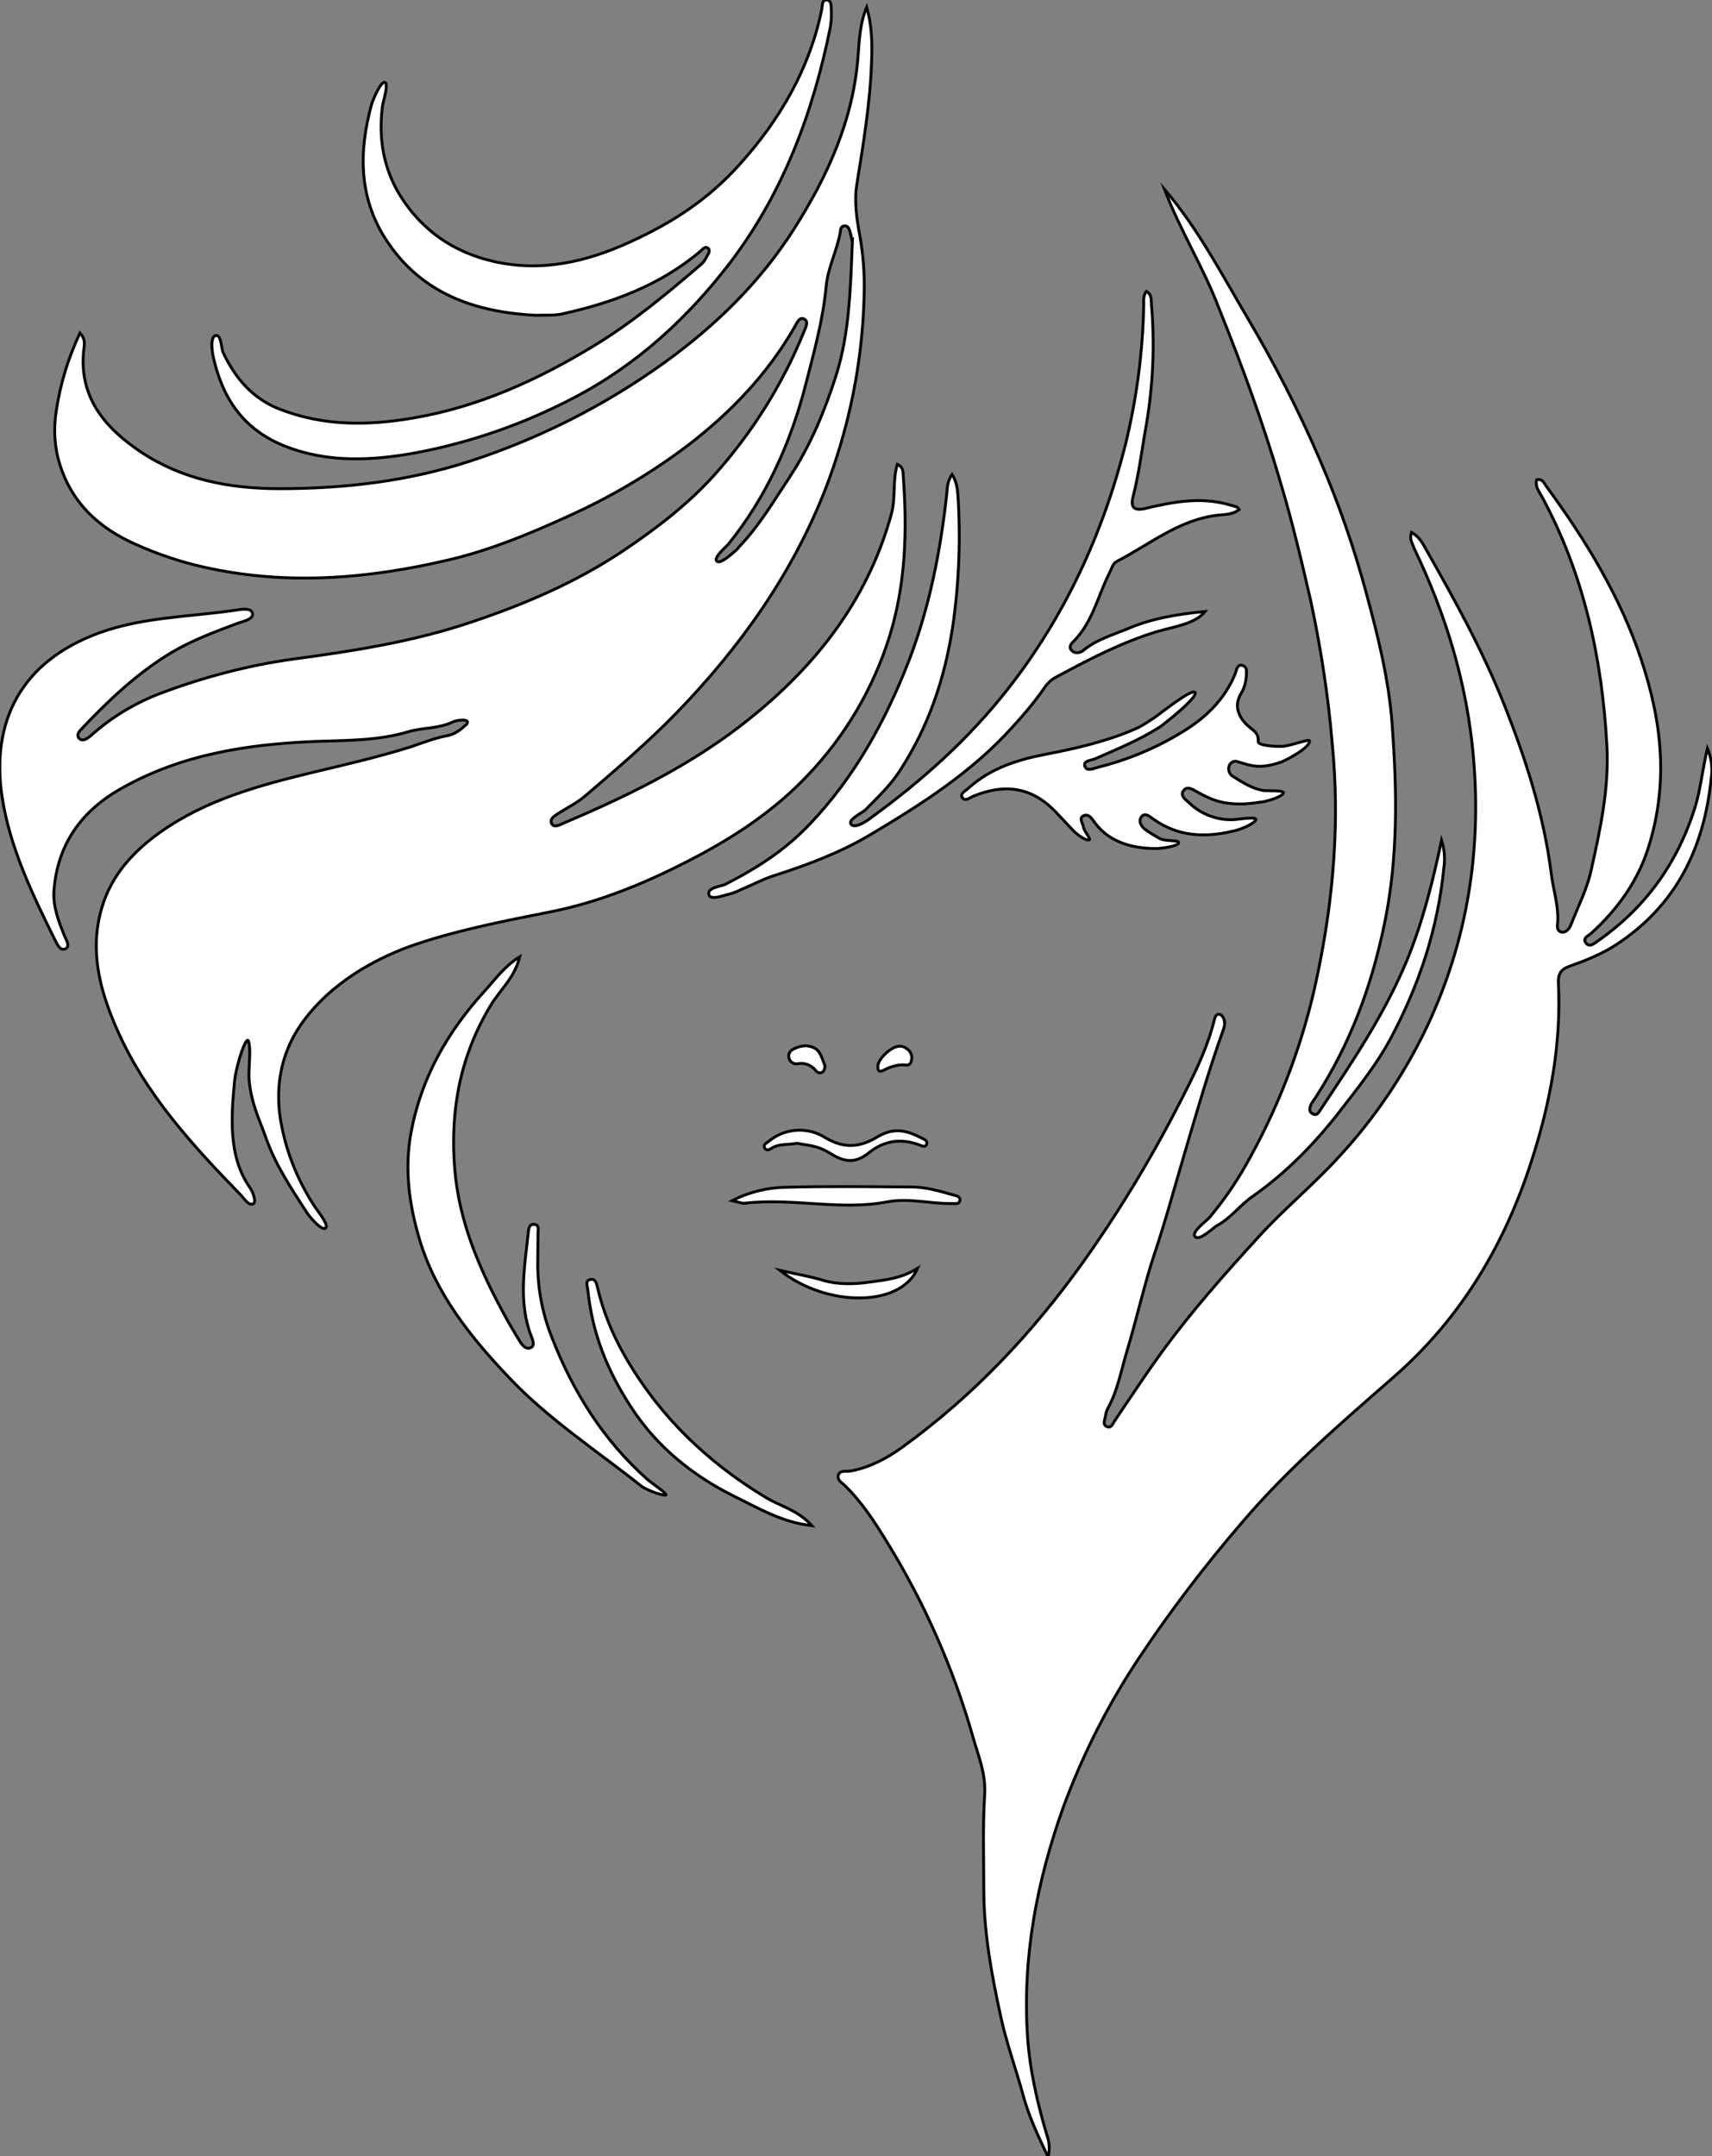 <?xml version="1.0" encoding="utf-8"?>
<!-- Generator: Adobe Illustrator 21.0.0, SVG Export Plug-In . SVG Version: 6.00 Build 0)  -->
<svg version="1.1" id="图层_1" xmlns="http://www.w3.org/2000/svg" xmlns:xlink="http://www.w3.org/1999/xlink" x="0px" y="0px"
	 viewBox="0 0 599.5 755" style="enable-background:new 0 0 599.5 755;" xml:space="preserve">
<rect x="0" y="0" width="599.5" height="755" fill="#808080" stroke="none"/>
<style type="text/css">
	.st0{fill:#FFFFFF;stroke:#000000;stroke-miterlimit:10;}
</style>
<title>Anime10_13_685</title>
<g>
	<path id="XFFFF00M2Gra4Co1" class="st0" d="M28,116.6c1.9,2,1.6,3.8,1.4,5.4c-2.1,16.9,7.3,27.8,20,36.3
		c14.6,9.7,31.1,12.8,48.5,12.8c22.8,0,45.2-2.6,66.9-9.7c24.2-7.9,47.1-19.5,67.8-34.4c17.9-12.9,33.5-28.1,45.3-46.6
		s21-38.5,22.6-61.1c0.4-5.6,0.7-11.4,3-16.8c1.8,6.4,2,12.8,1.7,19.2c-0.5,14.5-2.9,28.8-5.2,43.1c-0.9,5.7,0,12,1.1,17.8
		c1.2,6.7,1.7,13.6,1.5,20.4c-0.5,23.5-5.2,46.7-13.7,68.6c-11.7,29.7-29.8,55.1-51.9,77.9c-10.1,10.4-21.1,19.8-32.1,29.2
		c-3,2.6-6.7,4.3-10,6.5c-1.1,0.7-2.5,1.8-1.7,3.2s2.4,0.6,3.5,0.1c22-9.3,43.5-19.7,62.4-34.2c25-19.2,44.4-42.9,53-74.2
		c1.6-5.7,0.4-11.6,2.1-17.5c2.2,0.9,2,2.7,2.1,4.2c1.4,18.8,0.9,37.3-4.7,55.7c-5.7,18.3-15.5,35.1-28.8,49
		c-11.1,11.8-24.6,20.9-39,28.5c-16.1,8.5-32.8,15.6-50.7,19.2c-15.6,3.1-31.3,6.1-46.5,11.1s-31.2,14.1-41.2,28.4
		c-7.3,10.5-9.4,23-6.7,35.9c2,10,6,19.5,11.6,28c1,1.5,4.5,5.8,3.9,7.1c-0.9,2.1-5.8-3.6-6.8-5.2c-5.4-8.4-11-16.7-14.3-26.2
		c-2.4-6.7-5.1-11.8-5.9-20.5c-0.2-4.4,0.8-10.3-0.2-13.3c-0.7-2-3.9,7.1-4.8,13.4c-1.2,12.7-2.5,27,5.5,38.2
		c0.8,1.2,2.1,4.6,1.1,5.3c-1.5,1.1-3.3-1.7-4.2-2.7c-17.2-17.7-33.9-35.8-43.9-58.9c-5.9-13.5-9.4-27.4-5-42.1
		c3.4-11.4,11-19.6,20.4-26.3c16.2-11.5,35-16.5,54-21.1c11.3-2.7,22.6-5.3,33.7-8.8c4.2-1.4,8.4-3.1,12.8-3.9
		c2.7-0.5,4.7-2.1,6.8-4c1.6-2.1-3.3-1.6-4.9-0.8c-5,2.4-10.5,1.9-15.5,3.4c-10.7,3.2-21.7,3-32.7,3.4c-23.7,1-46.7,4.5-67.7,16.4
		c-14,7.8-22.5,19.6-23.7,35.8c-0.4,5.5,1.6,10.8,3.7,15.9c0.6,1.5,2.1,3.6,0.3,4.5s-2.8-1.5-3.6-3c-8-16.2-15.9-32.5-18.6-50.4
		c-3.8-26,6.4-47.2,34.3-57.3c15.4-5.5,31.3-5.5,47.1-7.8c2.1-0.3,5.8-1.1,6.3,1s-3.1,2.8-5.1,3.5c-8,3-15.9,5.9-23.3,10.3
		c-12.1,7.3-22.2,16.9-31.8,27.1c-0.8,0.9-1.5,2.1-0.3,3.1s2.8-0.2,3.9-1.1c7.3-6.6,15.9-11.7,25.1-15.1c14.7-5.5,30-9.5,45.5-11.7
		c21.1-2.8,42.2-6.1,62.4-12.9c18.6-6.2,36.7-13.9,53.2-24.9c11.5-7.7,22.5-16.1,31.8-26.3c13.4-14.9,24.2-32,31.7-50.5
		c0.6-1.5,1.8-3.6,0.1-4.5s-2.6,1.5-3.3,2.7c-9.5,16.6-22.5,30.1-37.5,41.6c-13.1,9.9-27.4,18.3-42.4,25
		c-13.2,6-26.5,11.5-40.7,14.9c-28.7,6.8-57.4,9.2-86.6,2.6c-7.9-1.8-15.7-4.4-23.1-7.7c-13.6-5.9-23.6-15.2-27.6-30.1
		c-1.4-5.5-1.6-11.2-0.7-16.8C21.1,134.4,23.9,125.3,28,116.6z M298.4,84.3c-0.2-1.1-0.5-2.3-0.8-3.4c-0.3-0.9-0.8-2-2-1.8
		s-1.2,1.1-1.3,1.9c-1.1,6.6-4.4,12.6-5,19.3c-1.1,11.6-4.2,22.8-7.1,34.1c-5.3,20.6-13.8,39.6-27.2,56.2c-0.8,0.9-5.3,4.7-4,5.9
		s5.6-2.9,6.7-3.8s0.6-0.8,1-1.1c7.2-7.5,12.4-16.4,18.1-25c7.2-11,12.1-23,16-35.2c4.7-14.9,5-30.4,5.7-47.2L298.4,84.3z"/>
	<path id="XFFCC00M2Color2_1_" class="st0" d="M494.3,186.4c2.8,1.6,4,4,5.2,6.2c10,17.6,19.8,35.4,27.3,54.3s13.8,38.4,16.4,58.9
		c0.7,5.9,2.8,11.7,2.2,17.8c-0.2,1.1,0.1,2.6,1.5,2.8s2.7-1.2,3.2-2.6c2.5-6.4,5.7-12.6,7.1-19.2c3.2-14.3,6.3-28.6,5.5-43.5
		c-1.7-30.6-8-59.9-22.7-87.1c-1-1.8-2.5-3.6-1.9-6c2.1-0.5,2.6,1.2,3.4,2.3c13.7,18.7,25.8,38.4,33.2,60.6s9.5,43.2,2.7,65.3
		c-3.7,12.1-10.8,22-20.1,30.5c-1,0.9-3.2,1.7-2,3.4s2.8,0.4,4.2-0.6c16.7-11.7,27.8-27.1,34-46.6c2-6.5,2.6-13.1,4.4-20.9
		c1.4,3.4,1.9,7.1,1.3,10.7c-2.5,24.4-12.4,44.6-33.6,58.3c-5,3.2-10.6,5.4-16.2,7.4c-2.8,1-3.8,2.7-3.7,5.6
		c1.1,21.6-2.9,42.5-9.5,62.8c-9.4,29.1-24.6,54.7-48,75.2c-18.5,16.2-37.3,32.3-53.3,51.1c-12.9,15-24.9,30.7-35.9,47.2
		c-10.9,16.3-19.8,33.9-26.6,52.3c-9.3,25.9-14.4,52.7-12.6,80.3c0.8,11.8,3.4,23.3,6.8,34.7c0.9,2.4,1.1,5.1,0.4,7.6
		c-3.7-7.8-6.8-14.4-8.7-21.5c-2.5-9.3-5.9-18.4-7.9-27.8c-3.2-14.7-5.9-29.4-5.9-44.4c0-11-0.4-22,0.3-33
		c0.5-7.5-2.3-13.9-4.2-20.7c-6.8-23.7-16.8-46.4-29.7-67.4c-4.4-7.2-9-14.4-15.2-20.4c-1.1-1-2.7-1.9-2.1-3.6s2.6-1.1,4-1.3
		c6.9-1.2,13-4.5,18.4-8.4c24.9-18,45.7-40.1,63.5-65.1c13.3-18.7,25.1-38.5,35.4-59c4.2-8.2,8.2-16.7,10.4-25.8
		c0.9-3.7,4.7-0.7,3.2,3.4c-5.3,14.7-9.6,29.8-14,44.7c-3.3,11.1-6.3,22.4-10,33.4s-6.4,23.3-9.9,34.9c-2,6.6-3.2,13.6-6.6,19.8
		c-0.5,0.9-0.8,1.9-0.9,2.9c-0.2,1.2-1.1,2.9,0.5,3.6s2.1-1.1,2.8-2.1c5.5-8.1,10.8-16.3,16.6-24.2c10.3-14.1,21.9-27.2,33.7-40.1
		c9-9.9,19.3-18.3,28.3-28.2c12.4-13.4,22.7-28.7,30.6-45.2c14.1-29.9,19.2-61.3,16.4-94.2c-2.2-25.9-9.6-50.2-20.8-73.5
		C494.7,190.3,493.4,189,494.3,186.4z"/>
	<path id="XFFFF00M2Gra7Co1" class="st0" d="M407.8,66.3c11.7,13.7,20,29.7,29.1,45.1c9.4,15.9,17.9,32.4,25.2,49.4
		c6.6,15.3,12.1,31,16.4,47.1c4.1,15.1,7.9,30.3,9,45.9c1.7,23,2.1,46-2.5,68.7s-12.1,42.9-24.4,61.9c-0.5,0.7-1,1.4-1.4,2.1
		c-0.5,1.2-1.1,2.7,0.5,3.5s2.1-0.6,2.8-1.6c11.2-16.8,22.4-33.4,30.2-52.2c5.4-13.2,8.9-26.9,12.1-42c1,3.1,1.3,6.4,0.8,9.7
		c-2.1,21.3-8.7,41.2-18.8,60c-4.8,8.9-11.2,16.9-17.4,24.9c-8.9,11.5-18.9,21.8-30.9,30.2c-4.3,3-7.5,7.5-12.3,10.1
		c-1.3,0.7-6.2,5.6-7.7,3.9s4.2-5.6,5.2-6.9c5.4-6.5,10.2-13.6,14.2-21.1c11-20,18.9-41.5,23.5-63.9c5.6-26.8,7.8-53.8,5.1-80.9
		c-1.4-16.7-4-33.4-7.5-49.8c-3.2-13.9-6.5-27.8-10.6-41.5c-6.1-20.8-13.5-41-21.6-61.1C421.4,93.6,413.2,80.6,407.8,66.3z"/>
	<path id="XFFCC00M2Color2" class="st0" d="M187.6,110.4c-21.5-1.1-40.3-7.7-52.5-26.6c-9.5-14.7-9.5-30.8-5-47.2
		c0.4-1.4,3.5-9,4.9-7.6c1,1-1,7.1-1.1,8.4c-1.4,11.1,0.4,21.7,6.3,31.2c7.6,12.1,18.6,19.7,32.5,22.9c16.9,3.9,32.7,0.2,48-6.8
		s27.3-15,38-26.8c14.3-15.8,24.8-33.7,29.1-54.8c0.2-1.2,0-3.2,1.7-3.1s1.5,2,1.6,3.3c0.1,2,0,4-0.3,6c-6,29.9-16.5,58.1-35,82.5
		c-14.9,19.5-32.9,36.1-55.1,47.6c-17.4,9.1-36.1,15.6-55.4,19.2c-15,2.7-30.5,3.5-45.3-2.3s-22.2-16.9-25.4-31.7
		c-0.3-1.5-1.1-6.6,0.9-7.1s2,4.6,2.6,5.9c4.3,9,10.2,16.1,19.9,19.9c15.3,5.9,30.6,5.8,46.5,3.1c23.1-3.9,43.9-13.4,63.6-25.4
		c13.5-8.2,25.6-18.3,37.6-28.6c0.7-0.7,1.3-1.5,1.7-2.4c0.5-1,1.6-2.2,0.5-3.1s-2,0.6-2.8,1.2c-14.1,11.9-30.9,18-48.6,21.9
		C193.7,110.5,190.6,110.3,187.6,110.4z"/>
	<path id="XFFFF00M2Gra2Co1" class="st0" d="M433.9,178.4c-2.3,1.9-5.2,1.7-7.6,2c-13.5,1.6-23.7,10.2-35.1,16.1
		c-1.6,0.8-1.9,2.6-2.7,4.1c-4.1,8.1-5.9,17.4-12.7,24.1c-0.9,0.9-1.6,2-0.5,3.1s2.9,0.9,4.1-0.1c4.6-3.8,10.3-5.4,15.6-7.6
		c8.2-3.5,16.8-5,27-6c-3.5,4.4-10.9,5.3-16.7,7c-12.6,3.8-24.2,9.9-35.7,16.1c-2.3,1.2-3.7,3.3-5.1,5.4c-3.1,4.2-6.4,8.1-9.9,11.9
		c-14.2,15.8-31.9,27.1-49.9,37.8c-10.4,6.2-21.9,10.5-33.4,14.2c-4.2,1.3-7.9,3.4-11.9,5c-1.3,0.7-2.7,1.2-4.2,1.6
		c-1.6,0.3-6.5,2.4-7,0s4.6-2.8,5.9-3.5c12.3-6.4,21.2-12.3,29.8-21.4c15.5-16.4,26.1-35.7,34.2-56.4c7.3-18.8,11.2-38.6,13.4-58.6
		c0.2-2.3,0.2-4.7,1.9-7.1c1.7,2.7,1.9,5.5,2.1,8.1c0.9,15.1,0.3,30.3-1.9,45.3c-2.8,18.2-8.5,35.1-18.6,50.5
		c-3.3,5.1-7.7,9.2-11.9,13.5c-1.1,1.1-6.6,3.6-5,5.2s6.1-1.7,7.2-2.6c17.6-12.8,33.7-27.2,47.2-44.3c20.2-25.6,33.6-54.6,41.6-86.1
		c3.9-16,6.1-32.4,6.4-48.9c0-1.6-0.2-3.3,0.9-4.8c2,1.1,1.7,3,1.8,4.5c1.2,14.1,0.6,28.3-1.8,42.3c-1.5,8.3-2.5,16.8-4.6,25
		c-1,3.8,0.2,5.2,4.4,4.2c9.6-2.3,19.2-4.1,29.1-1.3c0.8,0.2,1.6,0.4,2.4,0.7C433.2,177.3,433.5,177.9,433.9,178.4z"/>
	<path id="XFFFF00M2Gra3Co1_1_" class="st0" d="M182,335c-1.8,7.4-6.9,11.6-10.1,16.9c-10.7,17.6-14.3,36.7-12.7,57
		c1.4,18.3,8.4,34.8,17,50.7c1.9,3.5,3.9,6.9,6,10.3c0.8,1.2,2,2.7,3.6,2s0.8-2.6,0.3-3.9c-4.7-12-2.4-24.3-1.1-36.5
		c0.1-1.2,0.3-3,2.1-2.8s1.3,1.8,1.3,2.9c0,3.7-0.1,7.3-0.1,11c0,8.8,1.7,17.6,5,25.8c7.4,19,18,35.9,33.4,49.6
		c1.1,1,7.8,5.5,6.3,5.5c-2.2,0-7.1-2.2-8.2-3c-15.6-12.4-32.5-23.4-46.3-37.9s-26-29.7-31.7-49c-3.5-11.9-5.2-24.1-2.9-36.9
		c3.6-19.4,12.8-35.4,25.8-49.7C173.4,343,176.5,338.4,182,335z"/>
	<path id="XDAA6B7M2Gra4OT11" class="st0" d="M434.5,281.5c-7,0-10.6-1.6-15.6-4.4c-1.4-0.8-3.3-2-4.5-0.2s0.7,3,1.9,4.1
		c4.1,4,9.7,6.2,15.4,6c1.5,0,9.1-1.4,8,0.2c-1.4,1.8-6,3.4-7.5,3.7c-10.1,2.5-19.8,2.1-28.6-4.3c-1.1-0.8-2.7-2.2-3.9-0.6
		s0,3.4,1.3,4.4c1.8,1.3,3.6,2.4,5.5,3.4c2.8,0.9,6.6,0.2,6.2,1.4c-0.4,1-4.7,1.7-7.3,1.9l0,0c-7.6,0.1-16.5-1.6-22-9
		c-0.9-1.2-2-3.3-3.9-2.5s-0.3,2.6-0.1,4s2.6,4.1,2.1,4.4c-1.1,0.7-4.6-2.1-5.3-2.8c-2.2-2.3-4.3-4.6-6.5-6.9
		c-8-8.4-17.3-10.2-28.7-5.6c-1.3,0.5-3,2.1-4,0.6s1.2-2.4,2.1-3.3c7.7-7,17.2-10,27.1-11.9s22.1-4.6,32.5-9.4
		c1.9-1,3.7-2.2,5.5-3.4c1.3-0.8,13.4-10.6,14.3-8.8s-11.2,11.3-12.3,12c-7.2,4.6-15,7.8-22.8,11.2c-1.4,0.6-4.2,0.6-3.5,2.6
		s3.1,0.7,4.8,0.3c10.3-2.6,20.2-6.7,29.3-12.3c8-4.8,14.8-11.3,18.5-20.3c0.5-1.3,0.7-3.6,2.6-3s1.3,2.5,1.3,4
		c-0.2,2.2-0.8,4.3-2,6.1c-1.9,3.6-1.2,6.7,1.3,9.7s5.1,3.1,4.9,6.9c-0.1,1.2,5.2,1.8,8.9,1.6c3.6-0.5,9.2-2.8,9.1-1.8
		c-0.2,2.7-9.6,7.4-10.5,7.5c-6.8,2.2-9.5,1.3-14.4-0.2c-1.2-0.6-2.6-0.1-3.2,1.1c0,0.1-0.1,0.2-0.1,0.3c-0.5,1.5,0.2,3.1,1.6,3.8
		c3.2,2,6.4,4.1,10.4,4.8c1.4,0.2,8.1-0.3,6.9,1.1c-1.1,1.4-5.9,2.7-7.4,2.9S437.2,281.5,434.5,281.5z"/>
	<path id="XFFFF00M2Gra3Co1" class="st0" d="M284.3,534.2c-10.6-1.2-18.8-6.2-27.2-10.3c-14.5-7.2-27-17.3-35.9-30.9
		s-13.8-26.4-15.4-41.6c-0.1-1.2-1-3,0.9-3.4s2.2,1.5,2.5,2.7c1.9,8.1,5,15.9,9.1,23.2c12,21.3,29,37.9,50,50.5
		C273.3,527.4,279.5,528.8,284.3,534.2z"/>
	<path id="XFF3366M2Color4" class="st0" d="M256.4,420.4c5.8-3,12.3-4.6,18.8-4.7c14.6-0.4,29.3-0.2,43.9-0.1c5,0,9.8,1.4,14.7,2.8
		c1.1,0.3,2.6,0.5,2.3,2s-1.9,0.9-3,1c-7.4,0.1-14.8-2-22.3-0.6c-16.6,3.2-33.3-1.5-50,0.5C259.8,421.4,258.8,420.9,256.4,420.4z"/>
	<path id="XBF0202M2Gra3Co4_1_" class="st0" d="M279.1,400.3c-3.2,0.6-6.1,0.1-8.7,1.6c-0.8,0.5-1.9,1.3-2.6,0.1s0.5-1.7,1.3-2.3
		c5.7-4.8,13.8-5.3,20-1.3c6.6,3.9,12.1,3.3,18.1-0.3s10.5-2.2,15.6,0.4c0.8,0.4,2.1,0.9,1.7,2.1s-1.6,0.7-2.5,0.3
		c-6.4-2.4-12.4-1.6-17.7,2.7s-9.3,2.9-13.8,0.1S282.7,401.1,279.1,400.3z"/>
	<path id="XBF0202M2Gra3Co4" class="st0" d="M321.3,444.1c-5.8,13.6-31.6,13.8-48.2,0.7c5.1,1.2,10.2,2,15.2,3.5s10.8,1.4,16.3,0.6
		S315.5,447.7,321.3,444.1z"/>
	<path id="XFF6315M2Gra4OT38_1_" class="st0" d="M288.9,373.2c-0.1,1.1-0.3,1.9-1.1,2.3s-1.6,0-2.1-0.6c-1.5-2-4.1-3-6.6-2.4
		c-1.5,0.1-2.8-1-2.9-2.5c-0.1-1.1,0.5-2.1,1.5-2.6c2.3-1.2,4.7-1.7,7.2-0.6S287.9,370.9,288.9,373.2z"/>
	<path id="XFF6315M2Gra4OT38" class="st0" d="M319.3,370.4c-0.1,1.5-0.6,2.8-2.3,2.5s-4.9,0.4-7.1,1.6s-2.5,0.4-2.5-1.2
		s2.2-4.3,4.3-5.7s3.9-1.9,6-0.3C318.7,368,319.3,369.2,319.3,370.4z"/>
</g>
</svg>
